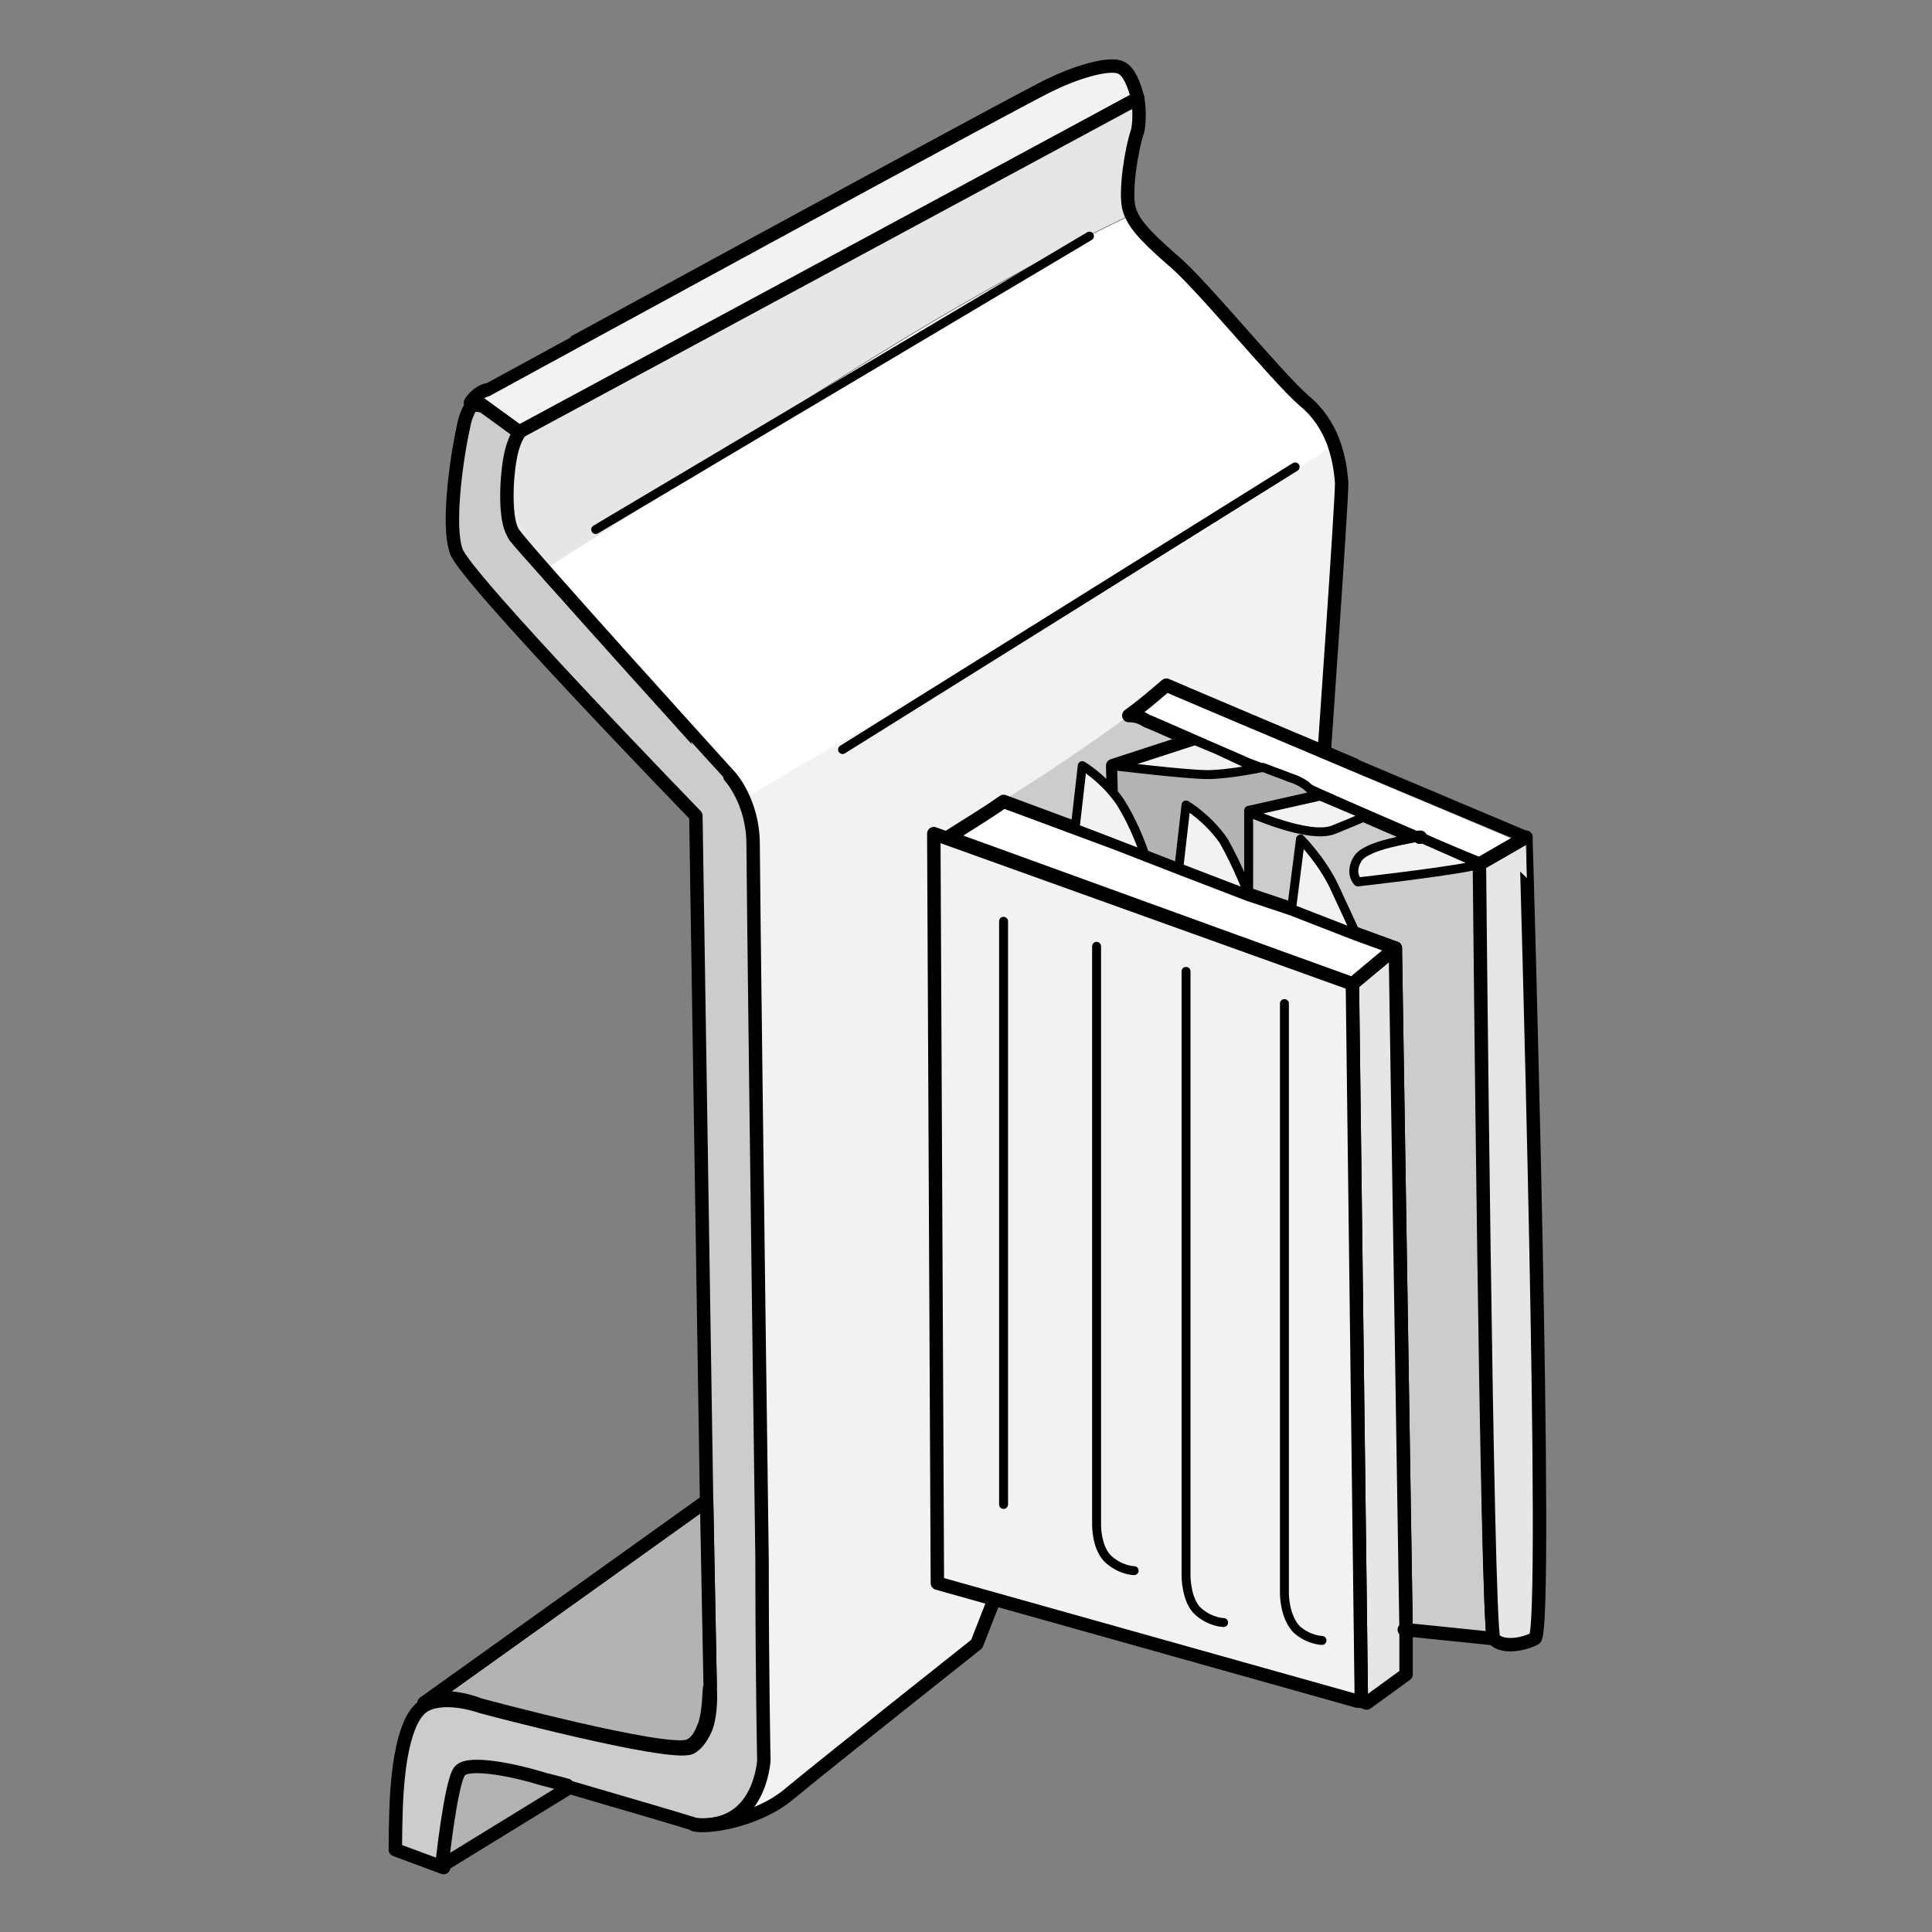 <?xml version="1.0" encoding="utf-8"?>
<!-- Generator: Adobe Illustrator 21.1.0, SVG Export Plug-In . SVG Version: 6.00 Build 0)  -->
<svg version="1.1" id="Layer_1" xmlns="http://www.w3.org/2000/svg" xmlns:xlink="http://www.w3.org/1999/xlink" x="0px" y="0px"
	 width="108px" height="108px" viewBox="0 0 108 108" style="enable-background:new 0 0 108 108;" xml:space="preserve">
<rect x="0" y="0" width="108" height="108" fill="#808080" stroke="none"/>
<style type="text/css">
	.st0{fill:#F2F2F2;stroke:#000000;stroke-width:0.75;stroke-linecap:round;stroke-linejoin:round;stroke-miterlimit:10;}
	.st1{fill:#CCCCCC;stroke:#000000;stroke-width:0.75;stroke-linecap:round;stroke-linejoin:round;stroke-miterlimit:10;}
	.st2{fill:#B3B3B3;stroke:#000000;stroke-width:0.75;stroke-linecap:round;stroke-linejoin:round;stroke-miterlimit:10;}
	.st3{fill:#E6E6E6;}
	.st4{fill:#FFFFFF;}
	.st5{fill:#F2F2F2;}
	.st6{fill:none;stroke:#000000;stroke-width:0.75;stroke-linecap:round;stroke-linejoin:round;stroke-miterlimit:10;}
	.st7{fill:none;stroke:#000000;stroke-width:0.5;stroke-linecap:round;stroke-linejoin:round;}
	.st8{fill:#FFFFFF;stroke:#000000;stroke-width:0.75;stroke-linecap:round;stroke-linejoin:round;stroke-miterlimit:10;}
	.st9{fill:#CCCCCC;}
	.st10{fill:#E6E6E6;stroke:#000000;stroke-width:0.75;stroke-linecap:round;stroke-linejoin:round;stroke-miterlimit:10;}
	.st11{fill:none;stroke:#000000;stroke-width:0.5;stroke-linecap:round;stroke-linejoin:round;stroke-miterlimit:10;}
	.st12{fill:#F2F2F2;stroke:#000000;stroke-width:0.5;stroke-linecap:round;stroke-linejoin:round;stroke-miterlimit:10;}
	.st13{fill:#B3B3B3;stroke:#000000;stroke-width:0.5;stroke-linecap:round;stroke-linejoin:round;stroke-miterlimit:10;}
</style>
<g>
	<g>
		<path class="st0" d="M63.6,5.5L63.6,5.5L29.1,24.2l-2.2-1.6l-0.6-0.1c0.4-0.6,0.9-0.7,0.9-0.7S57.8,5.1,58.8,4.7
			c1-0.5,3.2-1.3,3.9-0.9C63.1,4,63.4,4.7,63.6,5.5z"/>
		<path class="st1" d="M42.8,98.4c0,0-0.3,3.9-3.9,3.6c-0.6-0.2-4.7-1.4-7.1-2.1c-0.7-0.2-1.2-0.4-1.5-0.4c-1.3-0.4-4-0.9-4.5-0.4
			c-0.5,0.6-1,5.3-1,5.3l-2.7-1c0,0,0-2.1,0.1-3.4c0.1-1.3,0.4-4.1,1.6-4.7c1.2-0.6,3.1,0.1,3.1,0.1s10.5,2.8,11.7,2.3
			c0.4-0.2,0.7-0.7,0.9-1.2c0.3-1,0.2-2.1,0.2-2.1l-0.2-10.4l-0.6-38.4c0,0-13-13.4-13.4-14.8c-0.5-1.4,0-5.1,0.4-6.9
			c0.1-0.6,0.3-1,0.5-1.3l0.6,0.1l2.2,1.6c0,0-0.4,0.4-0.6,1.6c-0.2,1.1-0.3,3.4,0.2,4.1c0.5,0.7,12.2,13.5,12.2,13.5
			s1.3,1.4,1.3,3.8c0,1.6,0.3,25.4,0.5,40C42.7,93.7,42.8,98.4,42.8,98.4z"/>
		<path class="st2" d="M39.4,96.4c-0.2,0.5-0.4,1-0.9,1.2c-1.3,0.5-11.7-2.3-11.7-2.3s-1.9-0.8-3.1-0.1l15.8-11.3l0.2,10.4
			C39.6,94.3,39.7,95.4,39.4,96.4z"/>
		<path class="st3" d="M63,11.5c-0.2-0.8,0.1-3.1,0.5-4.3c0.2-0.5,0.2-1.2,0-1.8h0L29.1,24.2c0,0-0.4,0.4-0.6,1.6
			c-0.2,1.1-0.3,3.4,0.2,4.1c0.1,0.2,0.8,0.9,1.7,2C41.1,25,51.3,17.7,63.2,12C63.1,11.9,63.1,11.7,63,11.5z"/>
		<path class="st4" d="M72.9,22.3c-1.6-1.3-5.8-6.5-7.4-7.9c-1.3-1.1-1.9-1.7-2.2-2.4c-11.9,5.7-22.1,13-32.8,19.8
			c3.4,3.8,10.5,11.6,10.5,11.6s0.4,0.5,0.8,1.3c11-6.6,22.3-12.2,32.9-19.8C74.3,23.9,73.8,23,72.9,22.3z"/>
		<path class="st5" d="M74.6,24.8c-10.6,7.6-22,13.2-32.9,19.8c0.3,0.6,0.5,1.5,0.5,2.5c0,1.6,0.3,25.4,0.5,40
			c0.1,6.5,0.1,11.2,0.1,11.2s-0.3,3.9-3.9,3.6c0.7,0.2,3.5-0.2,5.3-1.7c1.8-1.5,10.5-8.4,10.5-8.4L74,42.4c0,0,1-14.2,1-15.6
			C74.9,26.2,74.8,25.5,74.6,24.8z"/>
		<path class="st6" d="M74,42.4L54.6,91.9c0,0-8.7,6.9-10.5,8.4c-1.8,1.5-4.6,1.9-5.3,1.7c3.7,0.4,3.9-3.6,3.9-3.6
			s-0.1-4.7-0.1-11.2c-0.2-14.6-0.5-38.4-0.5-40c0-2.4-1.3-3.8-1.3-3.8S29.1,30.5,28.7,29.8c-0.5-0.7-0.4-3-0.2-4.1
			c0.2-1.2,0.6-1.6,0.6-1.6L63.6,5.5h0c0.1,0.6,0.1,1.3,0,1.8c-0.4,1.2-0.7,3.4-0.5,4.3c0.2,0.8,0.8,1.5,2.4,2.9
			c1.6,1.3,5.8,6.5,7.4,7.9c1.6,1.3,2,3.2,2.1,4.6C75,28.2,74,42.4,74,42.4z"/>
		<g>
			<line class="st7" x1="33.3" y1="29.6" x2="60.9" y2="13.2"/>
			<line class="st7" x1="47.1" y1="41.9" x2="72.4" y2="26.1"/>
		</g>
		<path class="st2" d="M31.7,99.8l0,0.2l-7,4.3c0,0,0.5-4.7,1-5.3c0.5-0.6,3.2,0,4.5,0.4C30.5,99.5,31,99.6,31.7,99.8z"/>
		<path class="st8" d="M61.3,53.6"/>
		<path class="st8" d="M59.1,89.7"/>
	</g>
	<g>
		<path class="st9" d="M67.9,41.9c-2.1-0.9-3.5-1.5-3.8-1.6c-0.3-0.1-0.6-0.2-1-0.3c-2.3,1.7-4.7,3.3-7.1,4.8l6.2,2.3l-0.1-4.3
			l4.6-1.5L67.9,41.9z"/>
		<path class="st1" d="M83.5,91.6l-4.9-0.5L78,53L69.8,50l-3.9-1.5l-3.6-1.4l-0.1-4.3l4.6-1.5l1.2,0.5c0.6,0.3,1.3,0.6,2.1,0.9
			l0.6,0.3l0,0c0.3,0.1,0.5,0.2,0.8,0.3c0.3,0.1,0.5,0.2,0.8,0.3c0.3,0.1,0.5,0.2,0.8,0.4c0.2,0.1,0.5,0.2,0.7,0.3c0,0,0.1,0,0.1,0
			c4.5,1.9,8.9,3.8,8.9,3.8S83.1,91,83.5,91.6z"/>
		<polygon class="st10" points="78.6,93.6 76.4,95.2 76.1,95.1 75.6,55 78,53 78.6,91.1 		"/>
		<path class="st8" d="M78,53l-2.2-0.8l-3.6-1.4L69.8,50l-3.9-1.5l-3.6-1.4l-6.2-2.3c-1,0.7-2,1.3-3.1,2L75.6,55L78,53z"/>
		<polygon class="st0" points="76.1,95.1 75.9,95.1 52.4,88.5 52.2,46.6 75.6,55 		"/>
		<path class="st10" d="M85.8,91.6c-0.8,0.4-1.9,0.5-2.3,0c-0.4-0.6-0.8-43.3-0.8-43.3l2.6-1.5C85.3,46.8,86.6,91.2,85.8,91.6z"/>
		<path class="st8" d="M65.2,38.3c-0.7,0.6-1.4,1.2-2.1,1.7c0.4,0,0.7,0.1,1,0.3c0.3,0.1,2.5,1.1,5.3,2.3c0.4,0.2,0.8,0.3,1.2,0.5
			l0,0c1,0.4,2.1,0.9,3.2,1.4c2,0.9,3.9,1.7,5.5,2.4c0,0,0.1,0,0.1,0c2,0.9,3.3,1.4,3.3,1.4l2.6-1.5C85.3,46.8,66.8,39,65.2,38.3z"
			/>
		<line class="st6" x1="78.6" y1="91.1" x2="78.5" y2="91.1"/>
		<g>
			<line class="st11" x1="56.1" y1="51.5" x2="56.1" y2="84.1"/>
			<path class="st11" d="M61.3,52.9l0,32.4c0,0,0,1.3,0.7,1.9c0.7,0.6,1.4,0.6,1.4,0.6"/>
			<path class="st11" d="M66.3,54.3l0,33.8c0,0,0,1.4,0.7,2c0.7,0.6,1.4,0.6,1.4,0.6"/>
			<path class="st11" d="M71.8,56.1l0,33c0,0,0,1.3,0.7,2c0.7,0.6,1.4,0.6,1.4,0.6"/>
		</g>
		<path class="st12" d="M70.6,43c0,0-1.9,0.4-3.1,0.4c-1.2,0-5.3-0.5-5.3-0.5l4.6-1.5l1.2,0.5l1.5,0.7l0.5,0.2L70.6,43L70.6,43z"/>
		<path class="st12" d="M76.4,45.6c0,0-0.4,0.2-1.9,0.8c-1.4,0.5-4.7-1-4.7-1l4-0.9L76.4,45.6z"/>
		<path class="st12" d="M82.7,48.3c-0.6,0.3-6.8,1-6.8,1s-0.5-0.5,0-1.3c0.5-0.8,3.1-1.1,3.3-1.2c0,0,0.1,0,0.1,0L82.7,48.3z"/>
		<path class="st13" d="M73.8,44.4l-4,0.9L69.8,50l-3.9-1.5l-3.6-1.4l-0.1-4.3c0,0,4.1,0.5,5.3,0.5c1.2,0,3.1-0.4,3.1-0.4
			c0.3,0.1,0.5,0.2,0.8,0.3c0.3,0.1,0.5,0.2,0.8,0.3c0.3,0.1,0.5,0.2,0.8,0.4C73.3,44.2,73.5,44.3,73.8,44.4
			C73.8,44.4,73.8,44.4,73.8,44.4z"/>
		<path class="st8" d="M79.4,46.8C79.4,46.8,79.3,46.8,79.4,46.8C79.3,46.8,79.3,46.8,79.4,46.8L79.4,46.8z"/>
		<path class="st12" d="M69.8,50l-3.9-1.5l0.4-3.5c0,0,1.2,0.7,2.1,2C69.2,48.4,69.8,50,69.8,50z"/>
		<path class="st12" d="M64,47.8l-3.9-1.5l0.4-3.5c0,0,1.2,0.7,2.1,2C63.5,46.2,64,47.8,64,47.8z"/>
		<path class="st12" d="M75.8,52.2l-3.6-1.4l0.5-3.9c0,0,1.2,1.2,1.9,2.7C75.3,51.1,75.8,52.2,75.8,52.2z"/>
	</g>
</g>
</svg>
